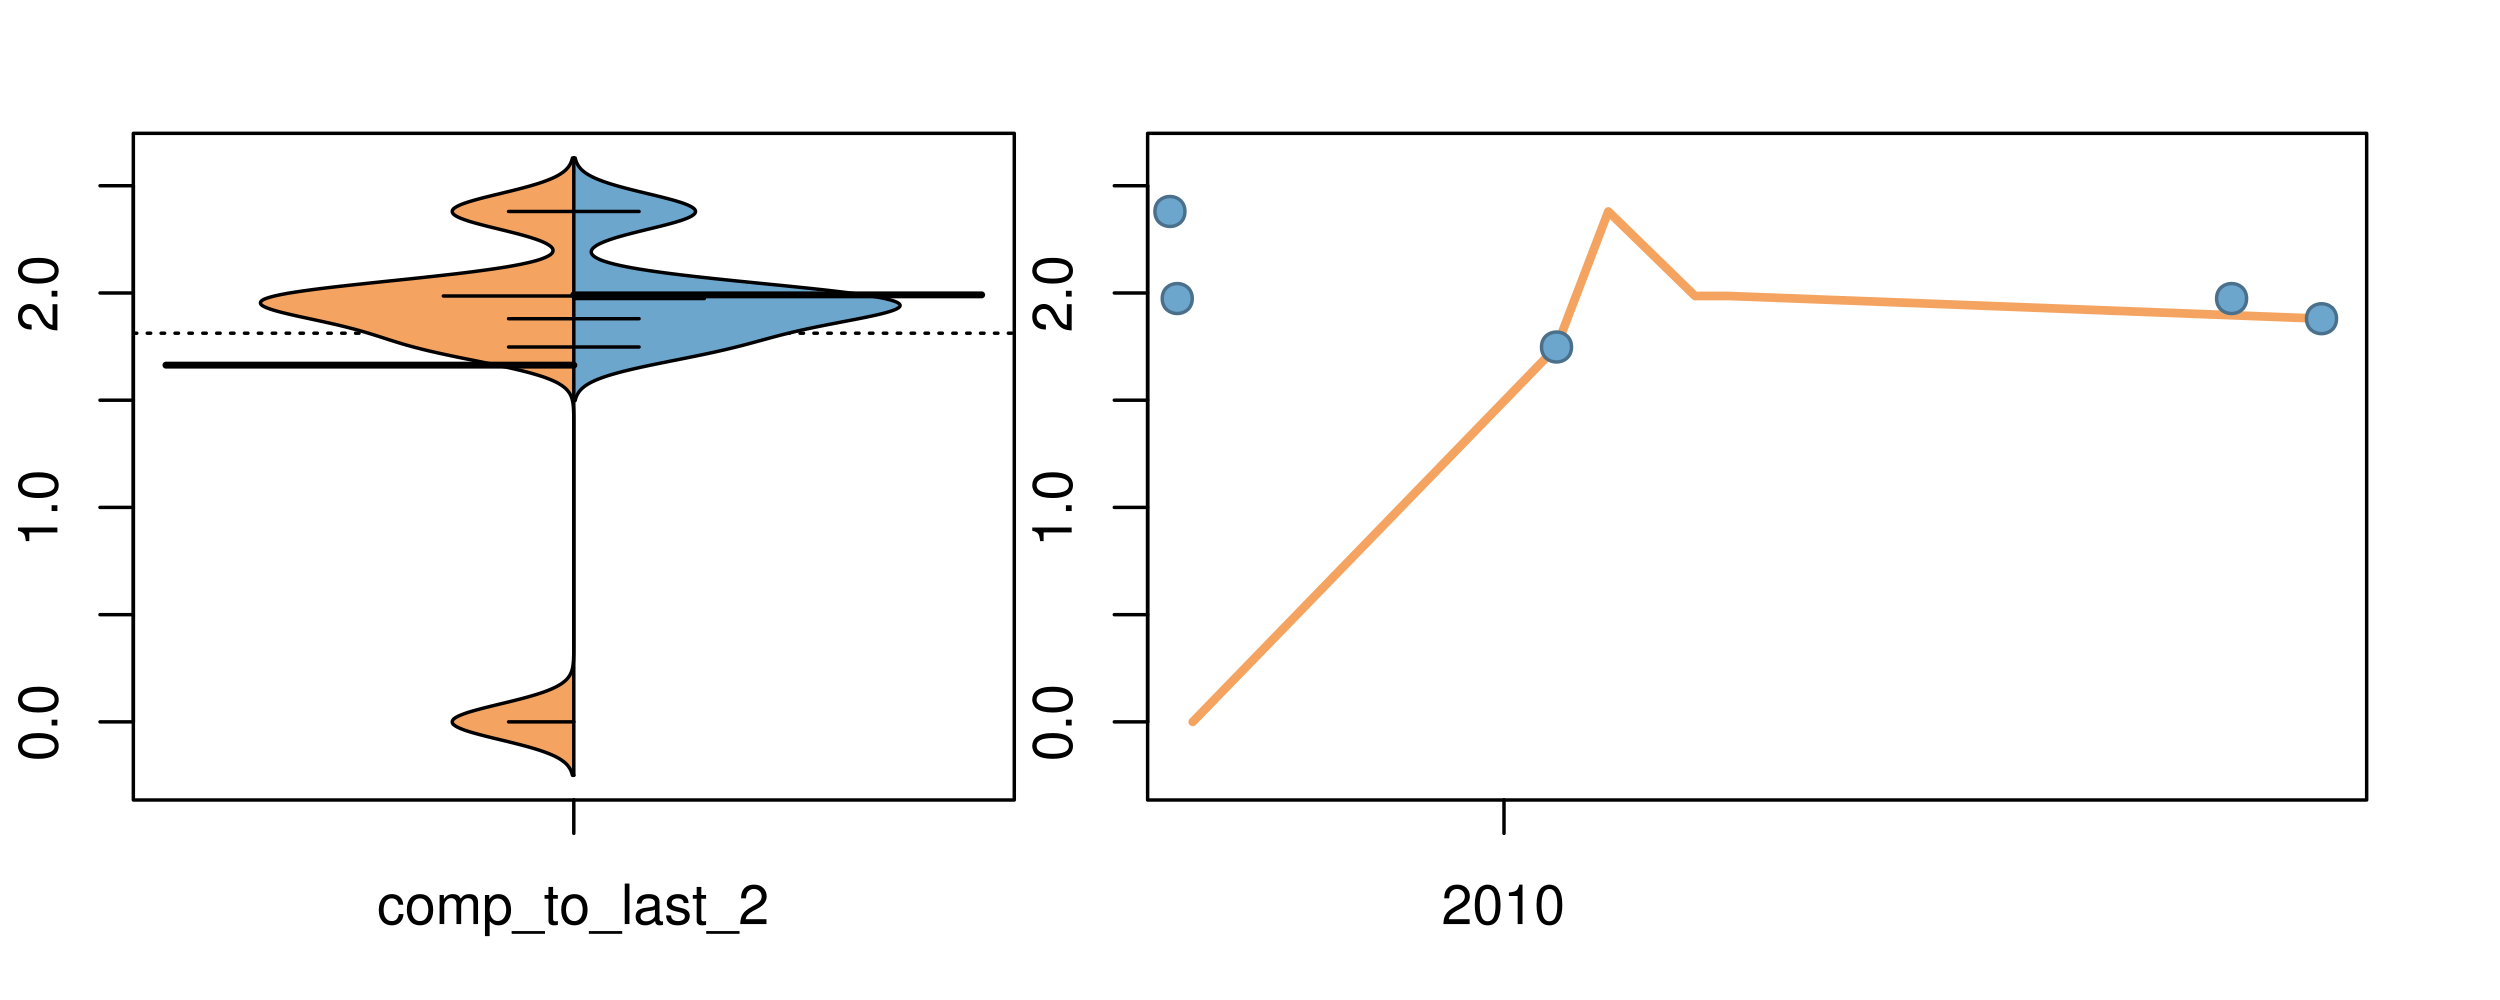 <?xml version="1.0" encoding="UTF-8"?>
<svg xmlns="http://www.w3.org/2000/svg" xmlns:xlink="http://www.w3.org/1999/xlink" width="540pt" height="216pt" viewBox="0 0 540 216" version="1.1">
<defs>
<g>
<symbol overflow="visible" id="glyph0-0">
<path style="stroke:none;" d="M -8.516 -3.297 C -8.516 -2.516 -8.156 -1.781 -7.578 -1.344 C -6.828 -0.797 -5.688 -0.516 -4.109 -0.516 C -1.25 -0.516 0.281 -1.469 0.281 -3.297 C 0.281 -5.094 -1.25 -6.078 -4.047 -6.078 C -5.703 -6.078 -6.797 -5.812 -7.578 -5.25 C -8.172 -4.812 -8.516 -4.109 -8.516 -3.297 Z M -7.578 -3.297 C -7.578 -4.438 -6.422 -5 -4.141 -5 C -1.734 -5 -0.594 -4.453 -0.594 -3.281 C -0.594 -2.156 -1.781 -1.594 -4.109 -1.594 C -6.438 -1.594 -7.578 -2.156 -7.578 -3.297 Z M -7.578 -3.297 "/>
</symbol>
<symbol overflow="visible" id="glyph0-1">
<path style="stroke:none;" d="M -1.25 -2.297 L -1.25 -1.047 L 0 -1.047 L 0 -2.297 Z M -1.25 -2.297 "/>
</symbol>
<symbol overflow="visible" id="glyph0-2">
<path style="stroke:none;" d="M -6.062 -3.109 L 0 -3.109 L 0 -4.156 L -8.516 -4.156 L -8.516 -3.469 C -7.203 -3.094 -7.016 -2.859 -6.812 -1.219 L -6.062 -1.219 Z M -6.062 -3.109 "/>
</symbol>
<symbol overflow="visible" id="glyph0-3">
<path style="stroke:none;" d="M -1.047 -6.078 L -1.047 -1.594 C -1.734 -1.703 -2.188 -2.094 -2.797 -3.125 L -3.438 -4.328 C -4.094 -5.516 -4.969 -6.125 -6.016 -6.125 C -6.719 -6.125 -7.375 -5.844 -7.844 -5.344 C -8.297 -4.844 -8.516 -4.219 -8.516 -3.406 C -8.516 -2.328 -8.125 -1.531 -7.406 -1.062 C -6.953 -0.75 -6.422 -0.625 -5.562 -0.594 L -5.562 -1.656 C -6.125 -1.688 -6.484 -1.766 -6.75 -1.906 C -7.266 -2.188 -7.578 -2.734 -7.578 -3.375 C -7.578 -4.328 -6.906 -5.047 -5.984 -5.047 C -5.312 -5.047 -4.734 -4.656 -4.312 -3.906 L -3.688 -2.797 C -2.672 -1.016 -1.875 -0.5 0 -0.406 L 0 -6.078 Z M -1.047 -6.078 "/>
</symbol>
<symbol overflow="visible" id="glyph0-4">
<path style="stroke:none;" d="M -8.75 -5.938 L -8.75 -4.938 L -5.5 -4.938 C -6.125 -4.531 -6.469 -3.859 -6.469 -3.016 C -6.469 -1.375 -5.156 -0.312 -3.156 -0.312 C -1.031 -0.312 0.281 -1.359 0.281 -3.047 C 0.281 -3.906 -0.047 -4.516 -0.828 -5.047 L 0 -5.047 L 0 -5.938 Z M -5.531 -3.188 C -5.531 -4.266 -4.578 -4.938 -3.078 -4.938 C -1.625 -4.938 -0.656 -4.25 -0.656 -3.188 C -0.656 -2.094 -1.625 -1.359 -3.094 -1.359 C -4.562 -1.359 -5.531 -2.094 -5.531 -3.188 Z M -5.531 -3.188 "/>
</symbol>
<symbol overflow="visible" id="glyph0-5">
<path style="stroke:none;" d="M -6.281 -3.094 L -6.281 -2.047 L -7.266 -2.047 C -7.688 -2.047 -7.906 -2.297 -7.906 -2.75 C -7.906 -2.828 -7.906 -2.875 -7.891 -3.094 L -8.719 -3.094 C -8.766 -2.875 -8.781 -2.734 -8.781 -2.531 C -8.781 -1.609 -8.25 -1.062 -7.359 -1.062 L -6.281 -1.062 L -6.281 -0.219 L -5.469 -0.219 L -5.469 -1.062 L 0 -1.062 L 0 -2.047 L -5.469 -2.047 L -5.469 -3.094 Z M -6.281 -3.094 "/>
</symbol>
<symbol overflow="visible" id="glyph0-6">
<path style="stroke:none;" d="M 1.516 -6.938 L 1.516 0.266 L 2.109 0.266 L 2.109 -6.938 Z M 1.516 -6.938 "/>
</symbol>
<symbol overflow="visible" id="glyph0-7">
<path style="stroke:none;" d="M -6.469 -3.266 C -6.469 -1.5 -5.203 -0.438 -3.094 -0.438 C -0.984 -0.438 0.281 -1.484 0.281 -3.281 C 0.281 -5.047 -0.984 -6.125 -3.047 -6.125 C -5.219 -6.125 -6.469 -5.078 -6.469 -3.266 Z M -5.547 -3.281 C -5.547 -4.406 -4.625 -5.078 -3.062 -5.078 C -1.578 -5.078 -0.641 -4.375 -0.641 -3.281 C -0.641 -2.156 -1.578 -1.469 -3.094 -1.469 C -4.609 -1.469 -5.547 -2.156 -5.547 -3.281 Z M -5.547 -3.281 "/>
</symbol>
<symbol overflow="visible" id="glyph0-8">
<path style="stroke:none;" d="M -8.75 -1.828 L -8.75 -0.812 L 0 -0.812 L 0 -1.828 Z M -8.75 -1.828 "/>
</symbol>
<symbol overflow="visible" id="glyph0-9">
<path style="stroke:none;" d="M 0 -3.422 L -6.281 -5.828 L -6.281 -4.703 L -1.188 -2.922 L -6.281 -1.25 L -6.281 -0.125 L 0 -2.328 Z M 0 -3.422 "/>
</symbol>
<symbol overflow="visible" id="glyph0-10">
<path style="stroke:none;" d="M -0.594 -6.422 C -0.562 -6.312 -0.562 -6.266 -0.562 -6.203 C -0.562 -5.859 -0.75 -5.656 -1.062 -5.656 L -4.75 -5.656 C -5.875 -5.656 -6.469 -4.844 -6.469 -3.297 C -6.469 -2.391 -6.203 -1.625 -5.734 -1.219 C -5.406 -0.922 -5.047 -0.797 -4.422 -0.781 L -4.422 -1.781 C -5.203 -1.875 -5.547 -2.328 -5.547 -3.266 C -5.547 -4.156 -5.203 -4.672 -4.609 -4.672 L -4.344 -4.672 C -3.922 -4.672 -3.75 -4.422 -3.641 -3.625 C -3.469 -2.203 -3.422 -1.984 -3.266 -1.609 C -2.969 -0.875 -2.406 -0.5 -1.578 -0.5 C -0.438 -0.5 0.281 -1.297 0.281 -2.562 C 0.281 -3.359 0 -4 -0.641 -4.703 C -0.016 -4.781 0.281 -5.094 0.281 -5.734 C 0.281 -5.938 0.25 -6.094 0.172 -6.422 Z M -1.984 -4.672 C -1.641 -4.672 -1.438 -4.578 -1.156 -4.266 C -0.797 -3.859 -0.594 -3.375 -0.594 -2.781 C -0.594 -2 -0.969 -1.547 -1.609 -1.547 C -2.266 -1.547 -2.609 -1.984 -2.766 -3.062 C -2.906 -4.109 -2.953 -4.328 -3.109 -4.672 Z M -1.984 -4.672 "/>
</symbol>
<symbol overflow="visible" id="glyph0-11">
<path style="stroke:none;" d="M 0 -5.781 L -6.281 -5.781 L -6.281 -4.781 L -2.719 -4.781 C -1.438 -4.781 -0.594 -4.109 -0.594 -3.078 C -0.594 -2.281 -1.078 -1.781 -1.844 -1.781 L -6.281 -1.781 L -6.281 -0.781 L -1.438 -0.781 C -0.391 -0.781 0.281 -1.562 0.281 -2.781 C 0.281 -3.703 -0.047 -4.297 -0.875 -4.891 L 0 -4.891 Z M 0 -5.781 "/>
</symbol>
<symbol overflow="visible" id="glyph0-12">
<path style="stroke:none;" d="M -2.812 -6.156 C -3.766 -6.156 -4.344 -6.078 -4.812 -5.906 C -5.844 -5.5 -6.469 -4.531 -6.469 -3.359 C -6.469 -1.609 -5.125 -0.484 -3.062 -0.484 C -1 -0.484 0.281 -1.578 0.281 -3.344 C 0.281 -4.781 -0.547 -5.766 -1.906 -6.031 L -1.906 -5.016 C -1.078 -4.734 -0.641 -4.172 -0.641 -3.375 C -0.641 -2.734 -0.938 -2.203 -1.469 -1.859 C -1.828 -1.625 -2.188 -1.531 -2.812 -1.531 Z M -3.625 -1.547 C -4.781 -1.625 -5.547 -2.344 -5.547 -3.344 C -5.547 -4.328 -4.734 -5.094 -3.703 -5.094 C -3.672 -5.094 -3.641 -5.094 -3.625 -5.078 Z M -3.625 -1.547 "/>
</symbol>
<symbol overflow="visible" id="glyph1-0">
<path style="stroke:none;" d="M 5.656 -4.172 C 5.609 -4.781 5.469 -5.188 5.234 -5.531 C 4.797 -6.125 4.047 -6.469 3.172 -6.469 C 1.469 -6.469 0.375 -5.125 0.375 -3.031 C 0.375 -1.016 1.453 0.281 3.156 0.281 C 4.656 0.281 5.609 -0.625 5.719 -2.156 L 4.719 -2.156 C 4.547 -1.156 4.031 -0.641 3.188 -0.641 C 2.078 -0.641 1.422 -1.547 1.422 -3.031 C 1.422 -4.609 2.062 -5.547 3.156 -5.547 C 4 -5.547 4.531 -5.047 4.641 -4.172 Z M 5.656 -4.172 "/>
</symbol>
<symbol overflow="visible" id="glyph1-1">
<path style="stroke:none;" d="M 3.266 -6.469 C 1.5 -6.469 0.438 -5.203 0.438 -3.094 C 0.438 -0.984 1.484 0.281 3.281 0.281 C 5.047 0.281 6.125 -0.984 6.125 -3.047 C 6.125 -5.219 5.078 -6.469 3.266 -6.469 Z M 3.281 -5.547 C 4.406 -5.547 5.078 -4.625 5.078 -3.062 C 5.078 -1.578 4.375 -0.641 3.281 -0.641 C 2.156 -0.641 1.469 -1.578 1.469 -3.094 C 1.469 -4.609 2.156 -5.547 3.281 -5.547 Z M 3.281 -5.547 "/>
</symbol>
<symbol overflow="visible" id="glyph1-2">
<path style="stroke:none;" d="M 0.844 -6.281 L 0.844 0 L 1.844 0 L 1.844 -3.953 C 1.844 -4.859 2.516 -5.594 3.328 -5.594 C 4.062 -5.594 4.484 -5.141 4.484 -4.328 L 4.484 0 L 5.5 0 L 5.5 -3.953 C 5.5 -4.859 6.156 -5.594 6.969 -5.594 C 7.703 -5.594 8.141 -5.125 8.141 -4.328 L 8.141 0 L 9.141 0 L 9.141 -4.719 C 9.141 -5.844 8.5 -6.469 7.312 -6.469 C 6.484 -6.469 5.969 -6.219 5.391 -5.516 C 5.016 -6.188 4.516 -6.469 3.703 -6.469 C 2.859 -6.469 2.297 -6.156 1.766 -5.406 L 1.766 -6.281 Z M 0.844 -6.281 "/>
</symbol>
<symbol overflow="visible" id="glyph1-3">
<path style="stroke:none;" d="M 0.641 2.609 L 1.656 2.609 L 1.656 -0.656 C 2.188 -0.016 2.766 0.281 3.594 0.281 C 5.203 0.281 6.281 -1.031 6.281 -3.031 C 6.281 -5.141 5.25 -6.469 3.578 -6.469 C 2.719 -6.469 2.047 -6.078 1.578 -5.344 L 1.578 -6.281 L 0.641 -6.281 Z M 3.406 -5.531 C 4.516 -5.531 5.234 -4.562 5.234 -3.062 C 5.234 -1.625 4.5 -0.656 3.406 -0.656 C 2.359 -0.656 1.656 -1.625 1.656 -3.094 C 1.656 -4.578 2.359 -5.531 3.406 -5.531 Z M 3.406 -5.531 "/>
</symbol>
<symbol overflow="visible" id="glyph1-4">
<path style="stroke:none;" d="M 6.938 1.516 L -0.266 1.516 L -0.266 2.109 L 6.938 2.109 Z M 6.938 1.516 "/>
</symbol>
<symbol overflow="visible" id="glyph1-5">
<path style="stroke:none;" d="M 3.047 -6.281 L 2.016 -6.281 L 2.016 -8.016 L 1.016 -8.016 L 1.016 -6.281 L 0.172 -6.281 L 0.172 -5.469 L 1.016 -5.469 L 1.016 -0.719 C 1.016 -0.078 1.453 0.281 2.234 0.281 C 2.469 0.281 2.719 0.25 3.047 0.188 L 3.047 -0.641 C 2.922 -0.609 2.766 -0.594 2.562 -0.594 C 2.141 -0.594 2.016 -0.719 2.016 -1.156 L 2.016 -5.469 L 3.047 -5.469 Z M 3.047 -6.281 "/>
</symbol>
<symbol overflow="visible" id="glyph1-6">
<path style="stroke:none;" d="M 1.828 -8.75 L 0.812 -8.75 L 0.812 0 L 1.828 0 Z M 1.828 -8.75 "/>
</symbol>
<symbol overflow="visible" id="glyph1-7">
<path style="stroke:none;" d="M 6.422 -0.594 C 6.312 -0.562 6.266 -0.562 6.203 -0.562 C 5.859 -0.562 5.656 -0.75 5.656 -1.062 L 5.656 -4.75 C 5.656 -5.875 4.844 -6.469 3.297 -6.469 C 2.391 -6.469 1.625 -6.203 1.219 -5.734 C 0.922 -5.406 0.797 -5.047 0.781 -4.422 L 1.781 -4.422 C 1.875 -5.203 2.328 -5.547 3.266 -5.547 C 4.156 -5.547 4.672 -5.203 4.672 -4.609 L 4.672 -4.344 C 4.672 -3.922 4.422 -3.75 3.625 -3.641 C 2.203 -3.469 1.984 -3.422 1.609 -3.266 C 0.875 -2.969 0.5 -2.406 0.5 -1.578 C 0.5 -0.438 1.297 0.281 2.562 0.281 C 3.359 0.281 4 0 4.703 -0.641 C 4.781 -0.016 5.094 0.281 5.734 0.281 C 5.938 0.281 6.094 0.25 6.422 0.172 Z M 4.672 -1.984 C 4.672 -1.641 4.578 -1.438 4.266 -1.156 C 3.859 -0.797 3.375 -0.594 2.781 -0.594 C 2 -0.594 1.547 -0.969 1.547 -1.609 C 1.547 -2.266 1.984 -2.609 3.062 -2.766 C 4.109 -2.906 4.328 -2.953 4.672 -3.109 Z M 4.672 -1.984 "/>
</symbol>
<symbol overflow="visible" id="glyph1-8">
<path style="stroke:none;" d="M 5.25 -4.531 C 5.25 -5.766 4.422 -6.469 2.969 -6.469 C 1.516 -6.469 0.562 -5.719 0.562 -4.547 C 0.562 -3.562 1.062 -3.094 2.562 -2.734 L 3.484 -2.516 C 4.188 -2.344 4.469 -2.094 4.469 -1.625 C 4.469 -1.047 3.875 -0.641 3 -0.641 C 2.453 -0.641 2 -0.797 1.75 -1.062 C 1.594 -1.25 1.531 -1.422 1.469 -1.875 L 0.406 -1.875 C 0.453 -0.422 1.266 0.281 2.922 0.281 C 4.5 0.281 5.516 -0.5 5.516 -1.719 C 5.516 -2.656 4.984 -3.172 3.734 -3.469 L 2.766 -3.703 C 1.953 -3.891 1.609 -4.156 1.609 -4.594 C 1.609 -5.172 2.125 -5.547 2.938 -5.547 C 3.75 -5.547 4.172 -5.203 4.203 -4.531 Z M 5.25 -4.531 "/>
</symbol>
<symbol overflow="visible" id="glyph1-9">
<path style="stroke:none;" d="M 6.078 -1.047 L 1.594 -1.047 C 1.703 -1.734 2.094 -2.188 3.125 -2.797 L 4.328 -3.438 C 5.516 -4.094 6.125 -4.969 6.125 -6.016 C 6.125 -6.719 5.844 -7.375 5.344 -7.844 C 4.844 -8.297 4.219 -8.516 3.406 -8.516 C 2.328 -8.516 1.531 -8.125 1.062 -7.406 C 0.75 -6.953 0.625 -6.422 0.594 -5.562 L 1.656 -5.562 C 1.688 -6.125 1.766 -6.484 1.906 -6.75 C 2.188 -7.266 2.734 -7.578 3.375 -7.578 C 4.328 -7.578 5.047 -6.906 5.047 -5.984 C 5.047 -5.312 4.656 -4.734 3.906 -4.312 L 2.797 -3.688 C 1.016 -2.672 0.5 -1.875 0.406 0 L 6.078 0 Z M 6.078 -1.047 "/>
</symbol>
<symbol overflow="visible" id="glyph1-10">
<path style="stroke:none;" d="M 3.297 -8.516 C 2.516 -8.516 1.781 -8.156 1.344 -7.578 C 0.797 -6.828 0.516 -5.688 0.516 -4.109 C 0.516 -1.25 1.469 0.281 3.297 0.281 C 5.094 0.281 6.078 -1.25 6.078 -4.047 C 6.078 -5.703 5.812 -6.797 5.25 -7.578 C 4.812 -8.172 4.109 -8.516 3.297 -8.516 Z M 3.297 -7.578 C 4.438 -7.578 5 -6.422 5 -4.141 C 5 -1.734 4.453 -0.594 3.281 -0.594 C 2.156 -0.594 1.594 -1.781 1.594 -4.109 C 1.594 -6.438 2.156 -7.578 3.297 -7.578 Z M 3.297 -7.578 "/>
</symbol>
<symbol overflow="visible" id="glyph1-11">
<path style="stroke:none;" d="M 3.109 -6.062 L 3.109 0 L 4.156 0 L 4.156 -8.516 L 3.469 -8.516 C 3.094 -7.203 2.859 -7.016 1.219 -6.812 L 1.219 -6.062 Z M 3.109 -6.062 "/>
</symbol>
</g>
<clipPath id="clip1">
  <path d="M 28.801 28.801 L 220.086 28.801 L 220.086 173.801 L 28.801 173.801 Z M 28.801 28.801 "/>
</clipPath>
<clipPath id="clip2">
  <path d="M 247.887 28.801 L 512.199 28.801 L 512.199 173.801 L 247.887 173.801 Z M 247.887 28.801 "/>
</clipPath>
<clipPath id="clip3">
  <path d="M 233.484 14.398 L 526.598 14.398 L 526.598 188.199 L 233.484 188.199 Z M 233.484 14.398 "/>
</clipPath>
<clipPath id="clip4">
  <path d="M 247.887 28.801 L 512.199 28.801 L 512.199 173.801 L 247.887 173.801 Z M 247.887 28.801 "/>
</clipPath>
</defs>
<g id="surface1081">
<path style="fill:none;stroke-width:0.75;stroke-linecap:round;stroke-linejoin:round;stroke:rgb(0%,0%,0%);stroke-opacity:1;stroke-miterlimit:10;" d="M 28.801 172.801 L 219.086 172.801 L 219.086 28.801 L 28.801 28.801 L 28.801 172.801 "/>
<path style="fill:none;stroke-width:0.75;stroke-linecap:round;stroke-linejoin:round;stroke:rgb(0%,0%,0%);stroke-opacity:1;stroke-miterlimit:10;" d="M 28.801 155.922 L 28.801 40.121 "/>
<path style="fill:none;stroke-width:0.75;stroke-linecap:round;stroke-linejoin:round;stroke:rgb(0%,0%,0%);stroke-opacity:1;stroke-miterlimit:10;" d="M 28.801 155.922 L 21.602 155.922 "/>
<path style="fill:none;stroke-width:0.75;stroke-linecap:round;stroke-linejoin:round;stroke:rgb(0%,0%,0%);stroke-opacity:1;stroke-miterlimit:10;" d="M 28.801 132.762 L 21.602 132.762 "/>
<path style="fill:none;stroke-width:0.75;stroke-linecap:round;stroke-linejoin:round;stroke:rgb(0%,0%,0%);stroke-opacity:1;stroke-miterlimit:10;" d="M 28.801 109.602 L 21.602 109.602 "/>
<path style="fill:none;stroke-width:0.75;stroke-linecap:round;stroke-linejoin:round;stroke:rgb(0%,0%,0%);stroke-opacity:1;stroke-miterlimit:10;" d="M 28.801 86.441 L 21.602 86.441 "/>
<path style="fill:none;stroke-width:0.75;stroke-linecap:round;stroke-linejoin:round;stroke:rgb(0%,0%,0%);stroke-opacity:1;stroke-miterlimit:10;" d="M 28.801 63.281 L 21.602 63.281 "/>
<path style="fill:none;stroke-width:0.75;stroke-linecap:round;stroke-linejoin:round;stroke:rgb(0%,0%,0%);stroke-opacity:1;stroke-miterlimit:10;" d="M 28.801 40.121 L 21.602 40.121 "/>
<g style="fill:rgb(0%,0%,0%);fill-opacity:1;">
  <use xlink:href="#glyph0-0" x="12.396" y="164.422"/>
  <use xlink:href="#glyph0-1" x="12.396" y="157.75"/>
  <use xlink:href="#glyph0-0" x="12.396" y="154.414"/>
</g>
<g style="fill:rgb(0%,0%,0%);fill-opacity:1;">
  <use xlink:href="#glyph0-2" x="12.396" y="118.102"/>
  <use xlink:href="#glyph0-1" x="12.396" y="111.43"/>
  <use xlink:href="#glyph0-0" x="12.396" y="108.094"/>
</g>
<g style="fill:rgb(0%,0%,0%);fill-opacity:1;">
  <use xlink:href="#glyph0-3" x="12.396" y="71.781"/>
  <use xlink:href="#glyph0-1" x="12.396" y="65.109"/>
  <use xlink:href="#glyph0-0" x="12.396" y="61.773"/>
</g>
<path style="fill:none;stroke-width:0.75;stroke-linecap:round;stroke-linejoin:round;stroke:rgb(0%,0%,0%);stroke-opacity:1;stroke-miterlimit:10;" d="M 123.941 172.801 L 123.941 172.801 "/>
<path style="fill:none;stroke-width:0.75;stroke-linecap:round;stroke-linejoin:round;stroke:rgb(0%,0%,0%);stroke-opacity:1;stroke-miterlimit:10;" d="M 123.941 172.801 L 123.941 180 "/>
<g style="fill:rgb(0%,0%,0%);fill-opacity:1;">
  <use xlink:href="#glyph1-0" x="81.441" y="199.596"/>
  <use xlink:href="#glyph1-1" x="87.441" y="199.596"/>
  <use xlink:href="#glyph1-2" x="94.113" y="199.596"/>
  <use xlink:href="#glyph1-3" x="104.109" y="199.596"/>
  <use xlink:href="#glyph1-4" x="110.781" y="199.596"/>
  <use xlink:href="#glyph1-5" x="117.453" y="199.596"/>
  <use xlink:href="#glyph1-1" x="120.789" y="199.596"/>
  <use xlink:href="#glyph1-4" x="127.461" y="199.596"/>
  <use xlink:href="#glyph1-6" x="134.133" y="199.596"/>
  <use xlink:href="#glyph1-7" x="136.797" y="199.596"/>
  <use xlink:href="#glyph1-8" x="143.469" y="199.596"/>
  <use xlink:href="#glyph1-5" x="149.469" y="199.596"/>
  <use xlink:href="#glyph1-4" x="152.805" y="199.596"/>
  <use xlink:href="#glyph1-9" x="159.477" y="199.596"/>
</g>
<g clip-path="url(#clip1)" clip-rule="nonzero">
<path style="fill:none;stroke-width:0.75;stroke-linecap:round;stroke-linejoin:round;stroke:rgb(0%,0%,0%);stroke-opacity:1;stroke-dasharray:0.75,2.25;stroke-miterlimit:10;" d="M 28.801 71.973 L 219.086 71.973 "/>
<path style=" stroke:none;fill-rule:nonzero;fill:rgb(95.686%,64.314%,37.647%);fill-opacity:1;" d="M 123.941 34.133 L 123.648 34.133 L 123.578 34.395 L 123.5 34.656 L 123.406 34.918 L 123.301 35.176 L 123.172 35.438 L 123.02 35.699 L 122.844 35.961 L 122.645 36.223 L 122.414 36.48 L 122.156 36.742 L 121.852 37.004 L 121.512 37.266 L 121.129 37.523 L 120.707 37.785 L 120.238 38.047 L 119.719 38.309 L 119.141 38.57 L 118.516 38.828 L 117.836 39.09 L 117.105 39.352 L 116.328 39.613 L 115.484 39.875 L 114.594 40.133 L 113.664 40.395 L 112.695 40.656 L 111.688 40.918 L 110.648 41.18 L 109.586 41.438 L 108.516 41.699 L 107.438 41.961 L 106.363 42.223 L 105.305 42.484 L 104.277 42.742 L 103.289 43.004 L 102.348 43.266 L 101.461 43.527 L 100.641 43.789 L 99.918 44.047 L 99.281 44.309 L 98.742 44.57 L 98.301 44.832 L 97.961 45.094 L 97.758 45.352 L 97.68 45.613 L 97.711 45.875 L 97.855 46.137 L 98.113 46.398 L 98.492 46.656 L 98.992 46.918 L 99.59 47.18 L 100.273 47.441 L 101.039 47.703 L 101.879 47.961 L 102.797 48.223 L 103.766 48.484 L 104.773 48.746 L 105.809 49.008 L 106.863 49.266 L 107.93 49.527 L 108.992 49.789 L 110.043 50.051 L 111.07 50.312 L 112.07 50.57 L 113.027 50.832 L 113.934 51.094 L 114.785 51.355 L 115.586 51.617 L 116.324 51.875 L 116.996 52.137 L 117.582 52.398 L 118.094 52.66 L 118.535 52.922 L 118.895 53.18 L 119.176 53.441 L 119.355 53.703 L 119.445 53.965 L 119.445 54.227 L 119.355 54.484 L 119.172 54.746 L 118.879 55.008 L 118.473 55.27 L 117.957 55.527 L 117.336 55.789 L 116.605 56.051 L 115.762 56.312 L 114.766 56.574 L 113.652 56.832 L 112.422 57.094 L 111.066 57.355 L 109.59 57.617 L 107.965 57.879 L 106.215 58.137 L 104.348 58.398 L 102.375 58.66 L 100.297 58.922 L 98.113 59.184 L 95.828 59.441 L 93.477 59.703 L 91.066 59.965 L 88.609 60.227 L 86.117 60.488 L 83.613 60.746 L 81.121 61.008 L 78.652 61.27 L 76.23 61.531 L 73.863 61.793 L 71.598 62.051 L 69.438 62.312 L 67.398 62.574 L 65.488 62.836 L 63.723 63.098 L 62.133 63.355 L 60.742 63.617 L 59.523 63.879 L 58.492 64.141 L 57.641 64.402 L 56.98 64.66 L 56.555 64.922 L 56.312 65.184 L 56.242 65.445 L 56.34 65.707 L 56.598 65.965 L 57.035 66.227 L 57.621 66.488 L 58.324 66.75 L 59.137 67.012 L 60.047 67.27 L 61.051 67.531 L 62.129 67.793 L 63.254 68.055 L 64.418 68.316 L 65.609 68.574 L 66.816 68.836 L 68.027 69.098 L 69.227 69.359 L 70.41 69.621 L 71.57 69.879 L 72.707 70.141 L 73.801 70.402 L 74.855 70.664 L 75.871 70.926 L 76.852 71.184 L 77.797 71.445 L 78.707 71.707 L 79.578 71.969 L 80.43 72.23 L 81.258 72.488 L 82.074 72.75 L 82.883 73.012 L 83.688 73.273 L 84.5 73.531 L 85.328 73.793 L 86.172 74.055 L 87.039 74.316 L 87.945 74.578 L 88.883 74.836 L 89.859 75.098 L 90.875 75.359 L 91.93 75.621 L 93.027 75.883 L 94.172 76.141 L 95.348 76.402 L 96.559 76.664 L 97.793 76.926 L 99.059 77.188 L 100.34 77.445 L 101.633 77.707 L 104.227 78.23 L 105.512 78.492 L 106.777 78.75 L 108.016 79.012 L 109.223 79.273 L 110.398 79.535 L 111.531 79.797 L 112.617 80.055 L 113.645 80.316 L 114.617 80.578 L 115.539 80.84 L 116.406 81.102 L 117.211 81.359 L 117.949 81.621 L 118.629 81.883 L 119.258 82.145 L 119.832 82.406 L 120.355 82.664 L 120.816 82.926 L 121.23 83.188 L 121.602 83.449 L 121.934 83.711 L 122.23 83.969 L 122.484 84.23 L 122.703 84.492 L 122.898 84.754 L 123.066 85.016 L 123.211 85.273 L 123.336 85.535 L 123.438 85.797 L 123.527 86.059 L 123.602 86.32 L 123.664 86.578 L 123.719 86.84 L 123.758 87.102 L 123.793 87.363 L 123.824 87.625 L 123.848 87.883 L 123.867 88.145 L 123.883 88.406 L 123.906 88.93 L 123.914 89.188 L 123.922 89.449 L 123.934 90.234 L 123.934 90.492 L 123.938 90.754 L 123.938 91.016 L 123.941 91.277 L 123.941 139.547 L 123.938 139.809 L 123.938 140.07 L 123.934 140.332 L 123.934 140.59 L 123.922 141.375 L 123.914 141.637 L 123.906 141.895 L 123.898 142.156 L 123.887 142.418 L 123.871 142.68 L 123.852 142.941 L 123.828 143.199 L 123.801 143.461 L 123.766 143.723 L 123.727 143.984 L 123.676 144.246 L 123.613 144.504 L 123.543 144.766 L 123.457 145.027 L 123.359 145.289 L 123.238 145.551 L 123.098 145.809 L 122.938 146.07 L 122.75 146.332 L 122.539 146.594 L 122.289 146.852 L 122.008 147.113 L 121.688 147.375 L 121.328 147.637 L 120.93 147.898 L 120.484 148.156 L 119.984 148.418 L 119.434 148.68 L 118.836 148.941 L 118.188 149.203 L 117.488 149.461 L 116.723 149.723 L 115.91 149.984 L 115.047 150.246 L 114.141 150.508 L 113.191 150.766 L 112.199 151.027 L 111.172 151.289 L 110.125 151.551 L 109.055 151.812 L 107.98 152.07 L 106.902 152.332 L 105.836 152.594 L 104.793 152.855 L 103.781 153.117 L 102.812 153.375 L 101.891 153.637 L 101.047 153.898 L 100.277 154.16 L 99.594 154.422 L 98.996 154.68 L 98.496 154.941 L 98.117 155.203 L 97.859 155.465 L 97.711 155.727 L 97.68 155.984 L 97.762 156.246 L 97.961 156.508 L 98.301 156.77 L 98.742 157.031 L 99.281 157.289 L 99.918 157.551 L 100.641 157.812 L 101.461 158.074 L 102.348 158.336 L 103.289 158.594 L 104.277 158.855 L 105.305 159.117 L 106.363 159.379 L 107.438 159.641 L 108.516 159.898 L 109.586 160.16 L 110.648 160.422 L 111.688 160.684 L 112.695 160.945 L 113.664 161.203 L 114.594 161.465 L 115.484 161.727 L 116.328 161.988 L 117.105 162.25 L 117.836 162.508 L 118.516 162.77 L 119.141 163.031 L 119.719 163.293 L 120.238 163.555 L 120.707 163.812 L 121.129 164.074 L 121.512 164.336 L 121.852 164.598 L 122.156 164.855 L 122.414 165.117 L 122.645 165.379 L 122.844 165.641 L 123.02 165.902 L 123.172 166.16 L 123.301 166.422 L 123.406 166.684 L 123.5 166.945 L 123.578 167.207 L 123.648 167.465 L 123.941 167.465 Z M 123.941 34.133 "/>
<path style="fill:none;stroke-width:0.75;stroke-linecap:round;stroke-linejoin:round;stroke:rgb(0%,0%,0%);stroke-opacity:1;stroke-miterlimit:10;" d="M 123.941 34.133 L 123.648 34.133 L 123.578 34.395 L 123.5 34.656 L 123.406 34.918 L 123.301 35.176 L 123.172 35.438 L 123.02 35.699 L 122.844 35.961 L 122.645 36.223 L 122.414 36.48 L 122.156 36.742 L 121.852 37.004 L 121.512 37.266 L 121.129 37.523 L 120.707 37.785 L 120.238 38.047 L 119.719 38.309 L 119.141 38.57 L 118.516 38.828 L 117.836 39.09 L 117.105 39.352 L 116.328 39.613 L 115.484 39.875 L 114.594 40.133 L 113.664 40.395 L 112.695 40.656 L 111.688 40.918 L 110.648 41.18 L 109.586 41.438 L 108.516 41.699 L 107.438 41.961 L 106.363 42.223 L 105.305 42.484 L 104.277 42.742 L 103.289 43.004 L 102.348 43.266 L 101.461 43.527 L 100.641 43.789 L 99.918 44.047 L 99.281 44.309 L 98.742 44.57 L 98.301 44.832 L 97.961 45.094 L 97.758 45.352 L 97.68 45.613 L 97.711 45.875 L 97.855 46.137 L 98.113 46.398 L 98.492 46.656 L 98.992 46.918 L 99.59 47.18 L 100.273 47.441 L 101.039 47.703 L 101.879 47.961 L 102.797 48.223 L 103.766 48.484 L 104.773 48.746 L 105.809 49.008 L 106.863 49.266 L 107.93 49.527 L 108.992 49.789 L 110.043 50.051 L 111.07 50.312 L 112.07 50.57 L 113.027 50.832 L 113.934 51.094 L 114.785 51.355 L 115.586 51.617 L 116.324 51.875 L 116.996 52.137 L 117.582 52.398 L 118.094 52.66 L 118.535 52.922 L 118.895 53.18 L 119.176 53.441 L 119.355 53.703 L 119.445 53.965 L 119.445 54.227 L 119.355 54.484 L 119.172 54.746 L 118.879 55.008 L 118.473 55.27 L 117.957 55.527 L 117.336 55.789 L 116.605 56.051 L 115.762 56.312 L 114.766 56.574 L 113.652 56.832 L 112.422 57.094 L 111.066 57.355 L 109.59 57.617 L 107.965 57.879 L 106.215 58.137 L 104.348 58.398 L 102.375 58.66 L 100.297 58.922 L 98.113 59.184 L 95.828 59.441 L 93.477 59.703 L 91.066 59.965 L 88.609 60.227 L 86.117 60.488 L 83.613 60.746 L 81.121 61.008 L 78.652 61.27 L 76.23 61.531 L 73.863 61.793 L 71.598 62.051 L 69.438 62.312 L 67.398 62.574 L 65.488 62.836 L 63.723 63.098 L 62.133 63.355 L 60.742 63.617 L 59.523 63.879 L 58.492 64.141 L 57.641 64.402 L 56.98 64.66 L 56.555 64.922 L 56.312 65.184 L 56.242 65.445 L 56.34 65.707 L 56.598 65.965 L 57.035 66.227 L 57.621 66.488 L 58.324 66.75 L 59.137 67.012 L 60.047 67.27 L 61.051 67.531 L 62.129 67.793 L 63.254 68.055 L 64.418 68.316 L 65.609 68.574 L 66.816 68.836 L 68.027 69.098 L 69.227 69.359 L 70.41 69.621 L 71.57 69.879 L 72.707 70.141 L 73.801 70.402 L 74.855 70.664 L 75.871 70.926 L 76.852 71.184 L 77.797 71.445 L 78.707 71.707 L 79.578 71.969 L 80.43 72.23 L 81.258 72.488 L 82.074 72.75 L 82.883 73.012 L 83.688 73.273 L 84.5 73.531 L 85.328 73.793 L 86.172 74.055 L 87.039 74.316 L 87.945 74.578 L 88.883 74.836 L 89.859 75.098 L 90.875 75.359 L 91.93 75.621 L 93.027 75.883 L 94.172 76.141 L 95.348 76.402 L 96.559 76.664 L 97.793 76.926 L 99.059 77.188 L 100.34 77.445 L 101.633 77.707 L 104.227 78.23 L 105.512 78.492 L 106.777 78.75 L 108.016 79.012 L 109.223 79.273 L 110.398 79.535 L 111.531 79.797 L 112.617 80.055 L 113.645 80.316 L 114.617 80.578 L 115.539 80.84 L 116.406 81.102 L 117.211 81.359 L 117.949 81.621 L 118.629 81.883 L 119.258 82.145 L 119.832 82.406 L 120.355 82.664 L 120.816 82.926 L 121.23 83.188 L 121.602 83.449 L 121.934 83.711 L 122.23 83.969 L 122.484 84.23 L 122.703 84.492 L 122.898 84.754 L 123.066 85.016 L 123.211 85.273 L 123.336 85.535 L 123.438 85.797 L 123.527 86.059 L 123.602 86.32 L 123.664 86.578 L 123.719 86.84 L 123.758 87.102 L 123.793 87.363 L 123.824 87.625 L 123.848 87.883 L 123.867 88.145 L 123.883 88.406 L 123.906 88.93 L 123.914 89.188 L 123.922 89.449 L 123.934 90.234 L 123.934 90.492 L 123.938 90.754 L 123.938 91.016 L 123.941 91.277 L 123.941 139.547 L 123.938 139.809 L 123.938 140.07 L 123.934 140.332 L 123.934 140.59 L 123.922 141.375 L 123.914 141.637 L 123.906 141.895 L 123.898 142.156 L 123.887 142.418 L 123.871 142.68 L 123.852 142.941 L 123.828 143.199 L 123.801 143.461 L 123.766 143.723 L 123.727 143.984 L 123.676 144.246 L 123.613 144.504 L 123.543 144.766 L 123.457 145.027 L 123.359 145.289 L 123.238 145.551 L 123.098 145.809 L 122.938 146.07 L 122.75 146.332 L 122.539 146.594 L 122.289 146.852 L 122.008 147.113 L 121.688 147.375 L 121.328 147.637 L 120.93 147.898 L 120.484 148.156 L 119.984 148.418 L 119.434 148.68 L 118.836 148.941 L 118.188 149.203 L 117.488 149.461 L 116.723 149.723 L 115.91 149.984 L 115.047 150.246 L 114.141 150.508 L 113.191 150.766 L 112.199 151.027 L 111.172 151.289 L 110.125 151.551 L 109.055 151.812 L 107.98 152.07 L 106.902 152.332 L 105.836 152.594 L 104.793 152.855 L 103.781 153.117 L 102.812 153.375 L 101.891 153.637 L 101.047 153.898 L 100.277 154.16 L 99.594 154.422 L 98.996 154.68 L 98.496 154.941 L 98.117 155.203 L 97.859 155.465 L 97.711 155.727 L 97.68 155.984 L 97.762 156.246 L 97.961 156.508 L 98.301 156.77 L 98.742 157.031 L 99.281 157.289 L 99.918 157.551 L 100.641 157.812 L 101.461 158.074 L 102.348 158.336 L 103.289 158.594 L 104.277 158.855 L 105.305 159.117 L 106.363 159.379 L 107.438 159.641 L 108.516 159.898 L 109.586 160.16 L 110.648 160.422 L 111.688 160.684 L 112.695 160.945 L 113.664 161.203 L 114.594 161.465 L 115.484 161.727 L 116.328 161.988 L 117.105 162.25 L 117.836 162.508 L 118.516 162.77 L 119.141 163.031 L 119.719 163.293 L 120.238 163.555 L 120.707 163.812 L 121.129 164.074 L 121.512 164.336 L 121.852 164.598 L 122.156 164.855 L 122.414 165.117 L 122.645 165.379 L 122.844 165.641 L 123.02 165.902 L 123.172 166.16 L 123.301 166.422 L 123.406 166.684 L 123.5 166.945 L 123.578 167.207 L 123.648 167.465 L 123.941 167.465 "/>
<path style=" stroke:none;fill-rule:nonzero;fill:rgb(42.353%,65.098%,80.392%);fill-opacity:1;" d="M 123.941 86.5 L 124.238 86.5 L 124.266 86.395 L 124.289 86.293 L 124.316 86.191 L 124.379 85.988 L 124.414 85.883 L 124.492 85.68 L 124.535 85.578 L 124.578 85.473 L 124.625 85.371 L 124.676 85.27 L 124.73 85.168 L 124.789 85.062 L 124.848 84.961 L 124.98 84.758 L 125.055 84.652 L 125.211 84.449 L 125.297 84.348 L 125.391 84.246 L 125.484 84.141 L 125.586 84.039 L 125.691 83.938 L 125.801 83.836 L 125.922 83.73 L 126.043 83.629 L 126.176 83.527 L 126.312 83.426 L 126.453 83.32 L 126.602 83.219 L 126.758 83.117 L 126.922 83.016 L 127.094 82.91 L 127.27 82.809 L 127.457 82.707 L 127.652 82.605 L 127.852 82.504 L 128.062 82.398 L 128.281 82.297 L 128.504 82.195 L 128.742 82.094 L 128.984 81.988 L 129.238 81.887 L 129.5 81.785 L 129.77 81.684 L 130.051 81.578 L 130.34 81.477 L 130.637 81.375 L 130.945 81.273 L 131.262 81.172 L 131.582 81.066 L 131.922 80.965 L 132.266 80.863 L 132.617 80.762 L 132.98 80.656 L 133.348 80.555 L 133.73 80.453 L 134.117 80.352 L 134.512 80.246 L 134.918 80.145 L 135.332 80.043 L 135.754 79.941 L 136.184 79.836 L 136.617 79.734 L 137.062 79.633 L 137.512 79.531 L 137.969 79.43 L 138.434 79.324 L 138.902 79.223 L 139.379 79.121 L 139.859 79.02 L 140.348 78.914 L 140.836 78.812 L 141.828 78.609 L 142.332 78.504 L 142.836 78.402 L 143.344 78.301 L 143.855 78.199 L 144.363 78.094 L 144.879 77.992 L 145.391 77.891 L 146.422 77.688 L 146.934 77.582 L 148.469 77.277 L 148.977 77.172 L 149.484 77.07 L 149.988 76.969 L 150.488 76.867 L 150.984 76.762 L 151.969 76.559 L 152.453 76.457 L 152.934 76.355 L 153.41 76.25 L 153.883 76.148 L 154.352 76.047 L 154.812 75.945 L 155.27 75.84 L 155.719 75.738 L 156.609 75.535 L 157.043 75.43 L 157.473 75.328 L 157.898 75.227 L 158.316 75.125 L 158.734 75.02 L 159.145 74.918 L 159.551 74.816 L 159.953 74.715 L 160.352 74.613 L 160.742 74.508 L 161.133 74.406 L 161.906 74.203 L 162.285 74.098 L 163.043 73.895 L 163.418 73.793 L 163.793 73.688 L 164.164 73.586 L 164.539 73.484 L 164.91 73.383 L 165.285 73.277 L 166.035 73.074 L 166.414 72.973 L 166.797 72.871 L 167.18 72.766 L 167.566 72.664 L 168.348 72.461 L 168.746 72.355 L 169.148 72.254 L 169.555 72.152 L 169.969 72.051 L 170.383 71.945 L 170.809 71.844 L 171.238 71.742 L 171.672 71.641 L 172.113 71.539 L 172.562 71.434 L 173.016 71.332 L 173.477 71.23 L 173.941 71.129 L 174.414 71.023 L 174.895 70.922 L 175.379 70.82 L 175.871 70.719 L 176.367 70.613 L 176.871 70.512 L 177.379 70.41 L 177.891 70.309 L 178.406 70.203 L 179.453 70 L 179.98 69.898 L 180.512 69.797 L 181.043 69.691 L 182.648 69.387 L 183.184 69.281 L 184.246 69.078 L 184.773 68.977 L 185.297 68.871 L 185.816 68.77 L 186.328 68.668 L 186.836 68.566 L 187.332 68.465 L 187.824 68.359 L 188.301 68.258 L 188.773 68.156 L 189.234 68.055 L 189.676 67.949 L 190.109 67.848 L 190.523 67.746 L 190.926 67.645 L 191.312 67.539 L 191.676 67.438 L 192.023 67.336 L 192.355 67.234 L 192.66 67.129 L 192.945 67.027 L 193.211 66.926 L 193.445 66.824 L 193.664 66.723 L 193.855 66.617 L 194.016 66.516 L 194.16 66.414 L 194.262 66.312 L 194.344 66.207 L 194.402 66.105 L 194.418 66.004 L 194.414 65.902 L 194.379 65.797 L 194.305 65.695 L 194.211 65.594 L 194.074 65.492 L 193.91 65.387 L 193.723 65.285 L 193.484 65.184 L 193.227 65.082 L 192.934 64.98 L 192.605 64.875 L 192.254 64.773 L 191.855 64.672 L 191.434 64.57 L 190.988 64.465 L 190.492 64.363 L 189.977 64.262 L 189.434 64.16 L 188.852 64.055 L 188.246 63.953 L 187.609 63.852 L 186.941 63.75 L 186.258 63.648 L 185.535 63.543 L 184.793 63.441 L 184.027 63.34 L 183.23 63.238 L 182.418 63.133 L 181.578 63.031 L 180.719 62.93 L 179.848 62.828 L 178.949 62.723 L 178.035 62.621 L 177.109 62.52 L 176.16 62.418 L 175.203 62.312 L 174.23 62.211 L 173.25 62.109 L 172.258 62.008 L 171.258 61.906 L 170.246 61.801 L 169.234 61.699 L 168.215 61.598 L 167.191 61.496 L 166.164 61.391 L 165.141 61.289 L 163.086 61.086 L 162.062 60.98 L 161.043 60.879 L 160.027 60.777 L 159.02 60.676 L 158.016 60.57 L 157.02 60.469 L 156.035 60.367 L 155.059 60.266 L 154.094 60.164 L 153.137 60.059 L 152.195 59.957 L 151.266 59.855 L 150.348 59.754 L 149.453 59.648 L 148.566 59.547 L 147.695 59.445 L 146.844 59.344 L 146.004 59.238 L 145.188 59.137 L 144.387 59.035 L 143.598 58.934 L 142.84 58.832 L 142.094 58.727 L 141.367 58.625 L 140.664 58.523 L 139.973 58.422 L 139.305 58.316 L 138.66 58.215 L 138.027 58.113 L 137.426 58.012 L 136.836 57.906 L 136.266 57.805 L 135.723 57.703 L 135.195 57.602 L 134.688 57.496 L 134.199 57.395 L 133.73 57.293 L 133.281 57.191 L 132.855 57.09 L 132.438 56.984 L 132.051 56.883 L 131.68 56.781 L 131.324 56.68 L 130.988 56.574 L 130.668 56.473 L 130.371 56.371 L 130.09 56.27 L 129.816 56.164 L 129.574 56.062 L 129.34 55.961 L 129.125 55.859 L 128.93 55.754 L 128.742 55.652 L 128.578 55.551 L 128.426 55.449 L 128.285 55.348 L 128.168 55.242 L 128.059 55.141 L 127.965 55.039 L 127.891 54.938 L 127.824 54.832 L 127.777 54.73 L 127.742 54.629 L 127.715 54.527 L 127.711 54.422 L 127.715 54.32 L 127.727 54.219 L 127.762 54.117 L 127.805 54.016 L 127.859 53.91 L 127.93 53.809 L 128.008 53.707 L 128.102 53.605 L 128.207 53.5 L 128.32 53.398 L 128.453 53.297 L 128.594 53.195 L 128.746 53.09 L 128.914 52.988 L 129.086 52.887 L 129.273 52.785 L 129.473 52.68 L 129.68 52.578 L 129.902 52.477 L 130.133 52.375 L 130.375 52.273 L 130.629 52.168 L 130.891 52.066 L 131.164 51.965 L 131.449 51.863 L 131.738 51.758 L 132.043 51.656 L 132.355 51.555 L 132.676 51.453 L 133.008 51.348 L 133.344 51.246 L 133.688 51.145 L 134.047 51.043 L 134.406 50.938 L 134.777 50.836 L 135.152 50.734 L 135.531 50.633 L 135.922 50.531 L 136.316 50.426 L 136.715 50.324 L 137.117 50.223 L 137.527 50.121 L 137.938 50.016 L 138.352 49.914 L 139.188 49.711 L 139.609 49.605 L 140.027 49.504 L 140.871 49.301 L 141.289 49.199 L 141.707 49.094 L 142.125 48.992 L 142.535 48.891 L 142.941 48.789 L 143.348 48.684 L 144.137 48.48 L 144.523 48.379 L 144.898 48.273 L 145.273 48.172 L 145.633 48.07 L 145.984 47.969 L 146.328 47.863 L 146.656 47.762 L 146.98 47.66 L 147.289 47.559 L 147.582 47.457 L 147.867 47.352 L 148.137 47.25 L 148.391 47.148 L 148.633 47.047 L 148.855 46.941 L 149.062 46.84 L 149.258 46.738 L 149.434 46.637 L 149.594 46.531 L 149.738 46.43 L 149.859 46.328 L 149.969 46.227 L 150.055 46.125 L 150.125 46.02 L 150.184 45.918 L 150.211 45.816 L 150.23 45.715 L 150.227 45.609 L 150.203 45.508 L 150.164 45.406 L 150.105 45.305 L 150.027 45.199 L 149.938 45.098 L 149.82 44.996 L 149.688 44.895 L 149.543 44.789 L 149.375 44.688 L 149.195 44.586 L 148.996 44.484 L 148.781 44.383 L 148.555 44.277 L 148.305 44.176 L 148.047 44.074 L 147.773 43.973 L 147.484 43.867 L 147.184 43.766 L 146.871 43.664 L 146.547 43.562 L 146.211 43.457 L 145.863 43.355 L 145.508 43.254 L 145.145 43.152 L 144.77 43.047 L 144.387 42.945 L 144 42.844 L 143.203 42.641 L 142.793 42.535 L 142.383 42.434 L 141.969 42.332 L 141.551 42.23 L 141.133 42.125 L 140.711 42.023 L 140.285 41.922 L 139.863 41.82 L 139.438 41.715 L 138.172 41.41 L 137.754 41.309 L 137.34 41.203 L 136.926 41.102 L 136.113 40.898 L 135.715 40.793 L 135.32 40.691 L 134.934 40.59 L 134.551 40.488 L 134.172 40.383 L 133.438 40.18 L 133.082 40.078 L 132.734 39.973 L 132.391 39.871 L 132.055 39.77 L 131.406 39.566 L 131.098 39.461 L 130.797 39.359 L 130.5 39.258 L 130.215 39.156 L 129.938 39.051 L 129.668 38.949 L 129.406 38.848 L 129.148 38.746 L 128.906 38.641 L 128.668 38.539 L 128.438 38.438 L 128.219 38.336 L 128.008 38.23 L 127.801 38.129 L 127.605 38.027 L 127.414 37.926 L 127.234 37.824 L 127.059 37.719 L 126.891 37.617 L 126.73 37.516 L 126.578 37.414 L 126.43 37.309 L 126.289 37.207 L 126.156 37.105 L 126.027 37.004 L 125.906 36.898 L 125.789 36.797 L 125.68 36.695 L 125.574 36.594 L 125.473 36.492 L 125.379 36.387 L 125.289 36.285 L 125.125 36.082 L 125.047 35.977 L 124.977 35.875 L 124.844 35.672 L 124.785 35.566 L 124.727 35.465 L 124.672 35.363 L 124.625 35.262 L 124.574 35.156 L 124.488 34.953 L 124.449 34.852 L 124.414 34.75 L 124.379 34.645 L 124.316 34.441 L 124.289 34.34 L 124.262 34.234 L 124.238 34.133 L 123.941 34.133 Z M 123.941 86.5 "/>
<path style="fill:none;stroke-width:0.75;stroke-linecap:round;stroke-linejoin:round;stroke:rgb(0%,0%,0%);stroke-opacity:1;stroke-miterlimit:10;" d="M 123.941 86.5 L 124.238 86.5 L 124.266 86.395 L 124.289 86.293 L 124.316 86.191 L 124.379 85.988 L 124.414 85.883 L 124.492 85.68 L 124.535 85.578 L 124.578 85.473 L 124.625 85.371 L 124.676 85.27 L 124.73 85.168 L 124.789 85.062 L 124.848 84.961 L 124.98 84.758 L 125.055 84.652 L 125.211 84.449 L 125.297 84.348 L 125.391 84.246 L 125.484 84.141 L 125.586 84.039 L 125.691 83.938 L 125.801 83.836 L 125.922 83.73 L 126.043 83.629 L 126.176 83.527 L 126.312 83.426 L 126.453 83.32 L 126.602 83.219 L 126.758 83.117 L 126.922 83.016 L 127.094 82.91 L 127.27 82.809 L 127.457 82.707 L 127.652 82.605 L 127.852 82.504 L 128.062 82.398 L 128.281 82.297 L 128.504 82.195 L 128.742 82.094 L 128.984 81.988 L 129.238 81.887 L 129.5 81.785 L 129.77 81.684 L 130.051 81.578 L 130.34 81.477 L 130.637 81.375 L 130.945 81.273 L 131.262 81.172 L 131.582 81.066 L 131.922 80.965 L 132.266 80.863 L 132.617 80.762 L 132.98 80.656 L 133.348 80.555 L 133.73 80.453 L 134.117 80.352 L 134.512 80.246 L 134.918 80.145 L 135.332 80.043 L 135.754 79.941 L 136.184 79.836 L 136.617 79.734 L 137.062 79.633 L 137.512 79.531 L 137.969 79.43 L 138.434 79.324 L 138.902 79.223 L 139.379 79.121 L 139.859 79.02 L 140.348 78.914 L 140.836 78.812 L 141.828 78.609 L 142.332 78.504 L 142.836 78.402 L 143.344 78.301 L 143.855 78.199 L 144.363 78.094 L 144.879 77.992 L 145.391 77.891 L 146.422 77.688 L 146.934 77.582 L 148.469 77.277 L 148.977 77.172 L 149.484 77.07 L 149.988 76.969 L 150.488 76.867 L 150.984 76.762 L 151.969 76.559 L 152.453 76.457 L 152.934 76.355 L 153.41 76.25 L 153.883 76.148 L 154.352 76.047 L 154.812 75.945 L 155.27 75.84 L 155.719 75.738 L 156.609 75.535 L 157.043 75.43 L 157.473 75.328 L 157.898 75.227 L 158.316 75.125 L 158.734 75.02 L 159.145 74.918 L 159.551 74.816 L 159.953 74.715 L 160.352 74.613 L 160.742 74.508 L 161.133 74.406 L 161.906 74.203 L 162.285 74.098 L 163.043 73.895 L 163.418 73.793 L 163.793 73.688 L 164.164 73.586 L 164.539 73.484 L 164.91 73.383 L 165.285 73.277 L 166.035 73.074 L 166.414 72.973 L 166.797 72.871 L 167.18 72.766 L 167.566 72.664 L 168.348 72.461 L 168.746 72.355 L 169.148 72.254 L 169.555 72.152 L 169.969 72.051 L 170.383 71.945 L 170.809 71.844 L 171.238 71.742 L 171.672 71.641 L 172.113 71.539 L 172.562 71.434 L 173.016 71.332 L 173.477 71.23 L 173.941 71.129 L 174.414 71.023 L 174.895 70.922 L 175.379 70.82 L 175.871 70.719 L 176.367 70.613 L 176.871 70.512 L 177.379 70.41 L 177.891 70.309 L 178.406 70.203 L 179.453 70 L 179.98 69.898 L 180.512 69.797 L 181.043 69.691 L 182.648 69.387 L 183.184 69.281 L 184.246 69.078 L 184.773 68.977 L 185.297 68.871 L 185.816 68.77 L 186.328 68.668 L 186.836 68.566 L 187.332 68.465 L 187.824 68.359 L 188.301 68.258 L 188.773 68.156 L 189.234 68.055 L 189.676 67.949 L 190.109 67.848 L 190.523 67.746 L 190.926 67.645 L 191.312 67.539 L 191.676 67.438 L 192.023 67.336 L 192.355 67.234 L 192.66 67.129 L 192.945 67.027 L 193.211 66.926 L 193.445 66.824 L 193.664 66.723 L 193.855 66.617 L 194.016 66.516 L 194.16 66.414 L 194.262 66.312 L 194.344 66.207 L 194.402 66.105 L 194.418 66.004 L 194.414 65.902 L 194.379 65.797 L 194.305 65.695 L 194.211 65.594 L 194.074 65.492 L 193.91 65.387 L 193.723 65.285 L 193.484 65.184 L 193.227 65.082 L 192.934 64.98 L 192.605 64.875 L 192.254 64.773 L 191.855 64.672 L 191.434 64.57 L 190.988 64.465 L 190.492 64.363 L 189.977 64.262 L 189.434 64.16 L 188.852 64.055 L 188.246 63.953 L 187.609 63.852 L 186.941 63.75 L 186.258 63.648 L 185.535 63.543 L 184.793 63.441 L 184.027 63.34 L 183.23 63.238 L 182.418 63.133 L 181.578 63.031 L 180.719 62.93 L 179.848 62.828 L 178.949 62.723 L 178.035 62.621 L 177.109 62.52 L 176.16 62.418 L 175.203 62.312 L 174.23 62.211 L 173.25 62.109 L 172.258 62.008 L 171.258 61.906 L 170.246 61.801 L 169.234 61.699 L 168.215 61.598 L 167.191 61.496 L 166.164 61.391 L 165.141 61.289 L 163.086 61.086 L 162.062 60.98 L 161.043 60.879 L 160.027 60.777 L 159.02 60.676 L 158.016 60.57 L 157.02 60.469 L 156.035 60.367 L 155.059 60.266 L 154.094 60.164 L 153.137 60.059 L 152.195 59.957 L 151.266 59.855 L 150.348 59.754 L 149.453 59.648 L 148.566 59.547 L 147.695 59.445 L 146.844 59.344 L 146.004 59.238 L 145.188 59.137 L 144.387 59.035 L 143.598 58.934 L 142.84 58.832 L 142.094 58.727 L 141.367 58.625 L 140.664 58.523 L 139.973 58.422 L 139.305 58.316 L 138.66 58.215 L 138.027 58.113 L 137.426 58.012 L 136.836 57.906 L 136.266 57.805 L 135.723 57.703 L 135.195 57.602 L 134.688 57.496 L 134.199 57.395 L 133.73 57.293 L 133.281 57.191 L 132.855 57.09 L 132.438 56.984 L 132.051 56.883 L 131.68 56.781 L 131.324 56.68 L 130.988 56.574 L 130.668 56.473 L 130.371 56.371 L 130.09 56.27 L 129.816 56.164 L 129.574 56.062 L 129.34 55.961 L 129.125 55.859 L 128.93 55.754 L 128.742 55.652 L 128.578 55.551 L 128.426 55.449 L 128.285 55.348 L 128.168 55.242 L 128.059 55.141 L 127.965 55.039 L 127.891 54.938 L 127.824 54.832 L 127.777 54.73 L 127.742 54.629 L 127.715 54.527 L 127.711 54.422 L 127.715 54.32 L 127.727 54.219 L 127.762 54.117 L 127.805 54.016 L 127.859 53.91 L 127.93 53.809 L 128.008 53.707 L 128.102 53.605 L 128.207 53.5 L 128.32 53.398 L 128.453 53.297 L 128.594 53.195 L 128.746 53.09 L 128.914 52.988 L 129.086 52.887 L 129.273 52.785 L 129.473 52.68 L 129.68 52.578 L 129.902 52.477 L 130.133 52.375 L 130.375 52.273 L 130.629 52.168 L 130.891 52.066 L 131.164 51.965 L 131.449 51.863 L 131.738 51.758 L 132.043 51.656 L 132.355 51.555 L 132.676 51.453 L 133.008 51.348 L 133.344 51.246 L 133.688 51.145 L 134.047 51.043 L 134.406 50.938 L 134.777 50.836 L 135.152 50.734 L 135.531 50.633 L 135.922 50.531 L 136.316 50.426 L 136.715 50.324 L 137.117 50.223 L 137.527 50.121 L 137.938 50.016 L 138.352 49.914 L 139.188 49.711 L 139.609 49.605 L 140.027 49.504 L 140.871 49.301 L 141.289 49.199 L 141.707 49.094 L 142.125 48.992 L 142.535 48.891 L 142.941 48.789 L 143.348 48.684 L 144.137 48.48 L 144.523 48.379 L 144.898 48.273 L 145.273 48.172 L 145.633 48.07 L 145.984 47.969 L 146.328 47.863 L 146.656 47.762 L 146.98 47.66 L 147.289 47.559 L 147.582 47.457 L 147.867 47.352 L 148.137 47.25 L 148.391 47.148 L 148.633 47.047 L 148.855 46.941 L 149.062 46.84 L 149.258 46.738 L 149.434 46.637 L 149.594 46.531 L 149.738 46.43 L 149.859 46.328 L 149.969 46.227 L 150.055 46.125 L 150.125 46.02 L 150.184 45.918 L 150.211 45.816 L 150.23 45.715 L 150.227 45.609 L 150.203 45.508 L 150.164 45.406 L 150.105 45.305 L 150.027 45.199 L 149.938 45.098 L 149.82 44.996 L 149.688 44.895 L 149.543 44.789 L 149.375 44.688 L 149.195 44.586 L 148.996 44.484 L 148.781 44.383 L 148.555 44.277 L 148.305 44.176 L 148.047 44.074 L 147.773 43.973 L 147.484 43.867 L 147.184 43.766 L 146.871 43.664 L 146.547 43.562 L 146.211 43.457 L 145.863 43.355 L 145.508 43.254 L 145.145 43.152 L 144.77 43.047 L 144.387 42.945 L 144 42.844 L 143.203 42.641 L 142.793 42.535 L 142.383 42.434 L 141.969 42.332 L 141.551 42.23 L 141.133 42.125 L 140.711 42.023 L 140.285 41.922 L 139.863 41.82 L 139.438 41.715 L 138.172 41.41 L 137.754 41.309 L 137.34 41.203 L 136.926 41.102 L 136.113 40.898 L 135.715 40.793 L 135.32 40.691 L 134.934 40.59 L 134.551 40.488 L 134.172 40.383 L 133.438 40.18 L 133.082 40.078 L 132.734 39.973 L 132.391 39.871 L 132.055 39.77 L 131.406 39.566 L 131.098 39.461 L 130.797 39.359 L 130.5 39.258 L 130.215 39.156 L 129.938 39.051 L 129.668 38.949 L 129.406 38.848 L 129.148 38.746 L 128.906 38.641 L 128.668 38.539 L 128.438 38.438 L 128.219 38.336 L 128.008 38.23 L 127.801 38.129 L 127.605 38.027 L 127.414 37.926 L 127.234 37.824 L 127.059 37.719 L 126.891 37.617 L 126.73 37.516 L 126.578 37.414 L 126.43 37.309 L 126.289 37.207 L 126.156 37.105 L 126.027 37.004 L 125.906 36.898 L 125.789 36.797 L 125.68 36.695 L 125.574 36.594 L 125.473 36.492 L 125.379 36.387 L 125.289 36.285 L 125.125 36.082 L 125.047 35.977 L 124.977 35.875 L 124.844 35.672 L 124.785 35.566 L 124.727 35.465 L 124.672 35.363 L 124.625 35.262 L 124.574 35.156 L 124.488 34.953 L 124.449 34.852 L 124.414 34.75 L 124.379 34.645 L 124.316 34.441 L 124.289 34.34 L 124.262 34.234 L 124.238 34.133 L 123.941 34.133 "/>
<path style="fill:none;stroke-width:1.5;stroke-linecap:round;stroke-linejoin:round;stroke:rgb(0%,0%,0%);stroke-opacity:1;stroke-miterlimit:10;" d="M 35.848 78.875 L 123.941 78.875 "/>
<path style="fill:none;stroke-width:1.5;stroke-linecap:round;stroke-linejoin:round;stroke:rgb(0%,0%,0%);stroke-opacity:1;stroke-miterlimit:10;" d="M 123.941 63.688 L 212.039 63.688 "/>
<path style="fill:none;stroke-width:0.75;stroke-linecap:round;stroke-linejoin:round;stroke:rgb(0%,0%,0%);stroke-opacity:1;stroke-miterlimit:10;" d="M 109.848 155.922 L 123.941 155.922 "/>
<path style="fill:none;stroke-width:0.75;stroke-linecap:round;stroke-linejoin:round;stroke:rgb(0%,0%,0%);stroke-opacity:1;stroke-miterlimit:10;" d="M 109.848 74.953 L 123.941 74.953 "/>
<path style="fill:none;stroke-width:0.75;stroke-linecap:round;stroke-linejoin:round;stroke:rgb(0%,0%,0%);stroke-opacity:1;stroke-miterlimit:10;" d="M 109.848 68.84 L 123.941 68.84 "/>
<path style="fill:none;stroke-width:0.75;stroke-linecap:round;stroke-linejoin:round;stroke:rgb(0%,0%,0%);stroke-opacity:1;stroke-miterlimit:10;" d="M 95.754 63.93 L 123.941 63.93 "/>
<path style="fill:none;stroke-width:0.75;stroke-linecap:round;stroke-linejoin:round;stroke:rgb(0%,0%,0%);stroke-opacity:1;stroke-miterlimit:10;" d="M 109.848 45.68 L 123.941 45.68 "/>
<path style="fill:none;stroke-width:0.75;stroke-linecap:round;stroke-linejoin:round;stroke:rgb(0%,0%,0%);stroke-opacity:1;stroke-miterlimit:10;" d="M 123.941 74.953 L 138.039 74.953 "/>
<path style="fill:none;stroke-width:0.75;stroke-linecap:round;stroke-linejoin:round;stroke:rgb(0%,0%,0%);stroke-opacity:1;stroke-miterlimit:10;" d="M 123.941 68.84 L 138.039 68.84 "/>
<path style="fill:none;stroke-width:0.75;stroke-linecap:round;stroke-linejoin:round;stroke:rgb(0%,0%,0%);stroke-opacity:1;stroke-miterlimit:10;" d="M 123.941 64.484 L 152.133 64.484 "/>
<path style="fill:none;stroke-width:0.75;stroke-linecap:round;stroke-linejoin:round;stroke:rgb(0%,0%,0%);stroke-opacity:1;stroke-miterlimit:10;" d="M 123.941 45.68 L 138.039 45.68 "/>
<path style="fill:none;stroke-width:0.75;stroke-linecap:round;stroke-linejoin:round;stroke:rgb(0%,0%,0%);stroke-opacity:1;stroke-miterlimit:10;" d="M 123.941 167.465 L 123.941 34.133 "/>
</g>
<g clip-path="url(#clip2)" clip-rule="nonzero">
<path style="fill:none;stroke-width:1.875;stroke-linecap:round;stroke-linejoin:round;stroke:rgb(95.686%,64.314%,37.647%);stroke-opacity:1;stroke-miterlimit:10;" d="M 257.637 155.922 L 336.203 74.953 L 347.395 45.68 L 366.125 63.93 L 373.336 63.93 L 501.449 68.84 "/>
</g>
<path style="fill:none;stroke-width:0.75;stroke-linecap:round;stroke-linejoin:round;stroke:rgb(0%,0%,0%);stroke-opacity:1;stroke-miterlimit:10;" d="M 324.863 172.801 L 324.863 172.801 "/>
<path style="fill:none;stroke-width:0.75;stroke-linecap:round;stroke-linejoin:round;stroke:rgb(0%,0%,0%);stroke-opacity:1;stroke-miterlimit:10;" d="M 324.863 172.801 L 324.863 180 "/>
<g style="fill:rgb(0%,0%,0%);fill-opacity:1;">
  <use xlink:href="#glyph1-9" x="311.363" y="199.596"/>
  <use xlink:href="#glyph1-10" x="318.035" y="199.596"/>
  <use xlink:href="#glyph1-11" x="324.707" y="199.596"/>
  <use xlink:href="#glyph1-10" x="331.379" y="199.596"/>
</g>
<path style="fill:none;stroke-width:0.75;stroke-linecap:round;stroke-linejoin:round;stroke:rgb(0%,0%,0%);stroke-opacity:1;stroke-miterlimit:10;" d="M 247.887 155.922 L 247.887 40.121 "/>
<path style="fill:none;stroke-width:0.75;stroke-linecap:round;stroke-linejoin:round;stroke:rgb(0%,0%,0%);stroke-opacity:1;stroke-miterlimit:10;" d="M 247.887 155.922 L 240.688 155.922 "/>
<path style="fill:none;stroke-width:0.75;stroke-linecap:round;stroke-linejoin:round;stroke:rgb(0%,0%,0%);stroke-opacity:1;stroke-miterlimit:10;" d="M 247.887 132.762 L 240.688 132.762 "/>
<path style="fill:none;stroke-width:0.75;stroke-linecap:round;stroke-linejoin:round;stroke:rgb(0%,0%,0%);stroke-opacity:1;stroke-miterlimit:10;" d="M 247.887 109.602 L 240.688 109.602 "/>
<path style="fill:none;stroke-width:0.75;stroke-linecap:round;stroke-linejoin:round;stroke:rgb(0%,0%,0%);stroke-opacity:1;stroke-miterlimit:10;" d="M 247.887 86.441 L 240.688 86.441 "/>
<path style="fill:none;stroke-width:0.75;stroke-linecap:round;stroke-linejoin:round;stroke:rgb(0%,0%,0%);stroke-opacity:1;stroke-miterlimit:10;" d="M 247.887 63.281 L 240.688 63.281 "/>
<path style="fill:none;stroke-width:0.75;stroke-linecap:round;stroke-linejoin:round;stroke:rgb(0%,0%,0%);stroke-opacity:1;stroke-miterlimit:10;" d="M 247.887 40.121 L 240.688 40.121 "/>
<g style="fill:rgb(0%,0%,0%);fill-opacity:1;">
  <use xlink:href="#glyph0-0" x="231.482" y="164.422"/>
  <use xlink:href="#glyph0-1" x="231.482" y="157.75"/>
  <use xlink:href="#glyph0-0" x="231.482" y="154.414"/>
</g>
<g style="fill:rgb(0%,0%,0%);fill-opacity:1;">
  <use xlink:href="#glyph0-2" x="231.482" y="118.102"/>
  <use xlink:href="#glyph0-1" x="231.482" y="111.43"/>
  <use xlink:href="#glyph0-0" x="231.482" y="108.094"/>
</g>
<g style="fill:rgb(0%,0%,0%);fill-opacity:1;">
  <use xlink:href="#glyph0-3" x="231.482" y="71.781"/>
  <use xlink:href="#glyph0-1" x="231.482" y="65.109"/>
  <use xlink:href="#glyph0-0" x="231.482" y="61.773"/>
</g>
<path style="fill:none;stroke-width:0.75;stroke-linecap:round;stroke-linejoin:round;stroke:rgb(0%,0%,0%);stroke-opacity:1;stroke-miterlimit:10;" d="M 247.887 172.801 L 511.199 172.801 L 511.199 28.801 L 247.887 28.801 L 247.887 172.801 "/>
<g clip-path="url(#clip3)" clip-rule="nonzero">
<g style="fill:rgb(0%,0%,0%);fill-opacity:1;">
  <use xlink:href="#glyph0-4" x="202.682" y="138.301"/>
  <use xlink:href="#glyph0-5" x="202.682" y="131.629"/>
  <use xlink:href="#glyph0-6" x="202.682" y="128.293"/>
  <use xlink:href="#glyph0-7" x="202.682" y="121.621"/>
  <use xlink:href="#glyph0-8" x="202.682" y="114.949"/>
  <use xlink:href="#glyph0-4" x="202.682" y="112.285"/>
  <use xlink:href="#glyph0-1" x="202.682" y="105.613"/>
  <use xlink:href="#glyph0-2" x="202.682" y="102.277"/>
  <use xlink:href="#glyph0-1" x="202.682" y="95.605"/>
  <use xlink:href="#glyph0-9" x="202.682" y="92.27"/>
  <use xlink:href="#glyph0-10" x="202.682" y="86.27"/>
  <use xlink:href="#glyph0-8" x="202.682" y="79.598"/>
  <use xlink:href="#glyph0-11" x="202.682" y="76.934"/>
  <use xlink:href="#glyph0-12" x="202.682" y="70.262"/>
</g>
</g>
<g clip-path="url(#clip4)" clip-rule="nonzero">
<path style="fill-rule:nonzero;fill:rgb(42.353%,65.098%,80.392%);fill-opacity:1;stroke-width:0.75;stroke-linecap:round;stroke-linejoin:round;stroke:rgb(29.02%,43.922%,54.51%);stroke-opacity:1;stroke-miterlimit:10;" d="M 255.945 45.68 C 255.945 50 249.465 50 249.465 45.68 C 249.465 41.359 255.945 41.359 255.945 45.68 "/>
<path style="fill-rule:nonzero;fill:rgb(42.353%,65.098%,80.392%);fill-opacity:1;stroke-width:0.75;stroke-linecap:round;stroke-linejoin:round;stroke:rgb(29.02%,43.922%,54.51%);stroke-opacity:1;stroke-miterlimit:10;" d="M 257.523 64.484 C 257.523 68.805 251.043 68.805 251.043 64.484 C 251.043 60.164 257.523 60.164 257.523 64.484 "/>
<path style="fill-rule:nonzero;fill:rgb(42.353%,65.098%,80.392%);fill-opacity:1;stroke-width:0.75;stroke-linecap:round;stroke-linejoin:round;stroke:rgb(29.02%,43.922%,54.51%);stroke-opacity:1;stroke-miterlimit:10;" d="M 339.445 74.953 C 339.445 79.273 332.965 79.273 332.965 74.953 C 332.965 70.633 339.445 70.633 339.445 74.953 "/>
<path style="fill-rule:nonzero;fill:rgb(42.353%,65.098%,80.392%);fill-opacity:1;stroke-width:0.75;stroke-linecap:round;stroke-linejoin:round;stroke:rgb(29.02%,43.922%,54.51%);stroke-opacity:1;stroke-miterlimit:10;" d="M 485.262 64.484 C 485.262 68.805 478.785 68.805 478.785 64.484 C 478.785 60.164 485.262 60.164 485.262 64.484 "/>
<path style="fill-rule:nonzero;fill:rgb(42.353%,65.098%,80.392%);fill-opacity:1;stroke-width:0.75;stroke-linecap:round;stroke-linejoin:round;stroke:rgb(29.02%,43.922%,54.51%);stroke-opacity:1;stroke-miterlimit:10;" d="M 504.688 68.84 C 504.688 73.16 498.207 73.16 498.207 68.84 C 498.207 64.52 504.688 64.52 504.688 68.84 "/>
</g>
</g>
</svg>
